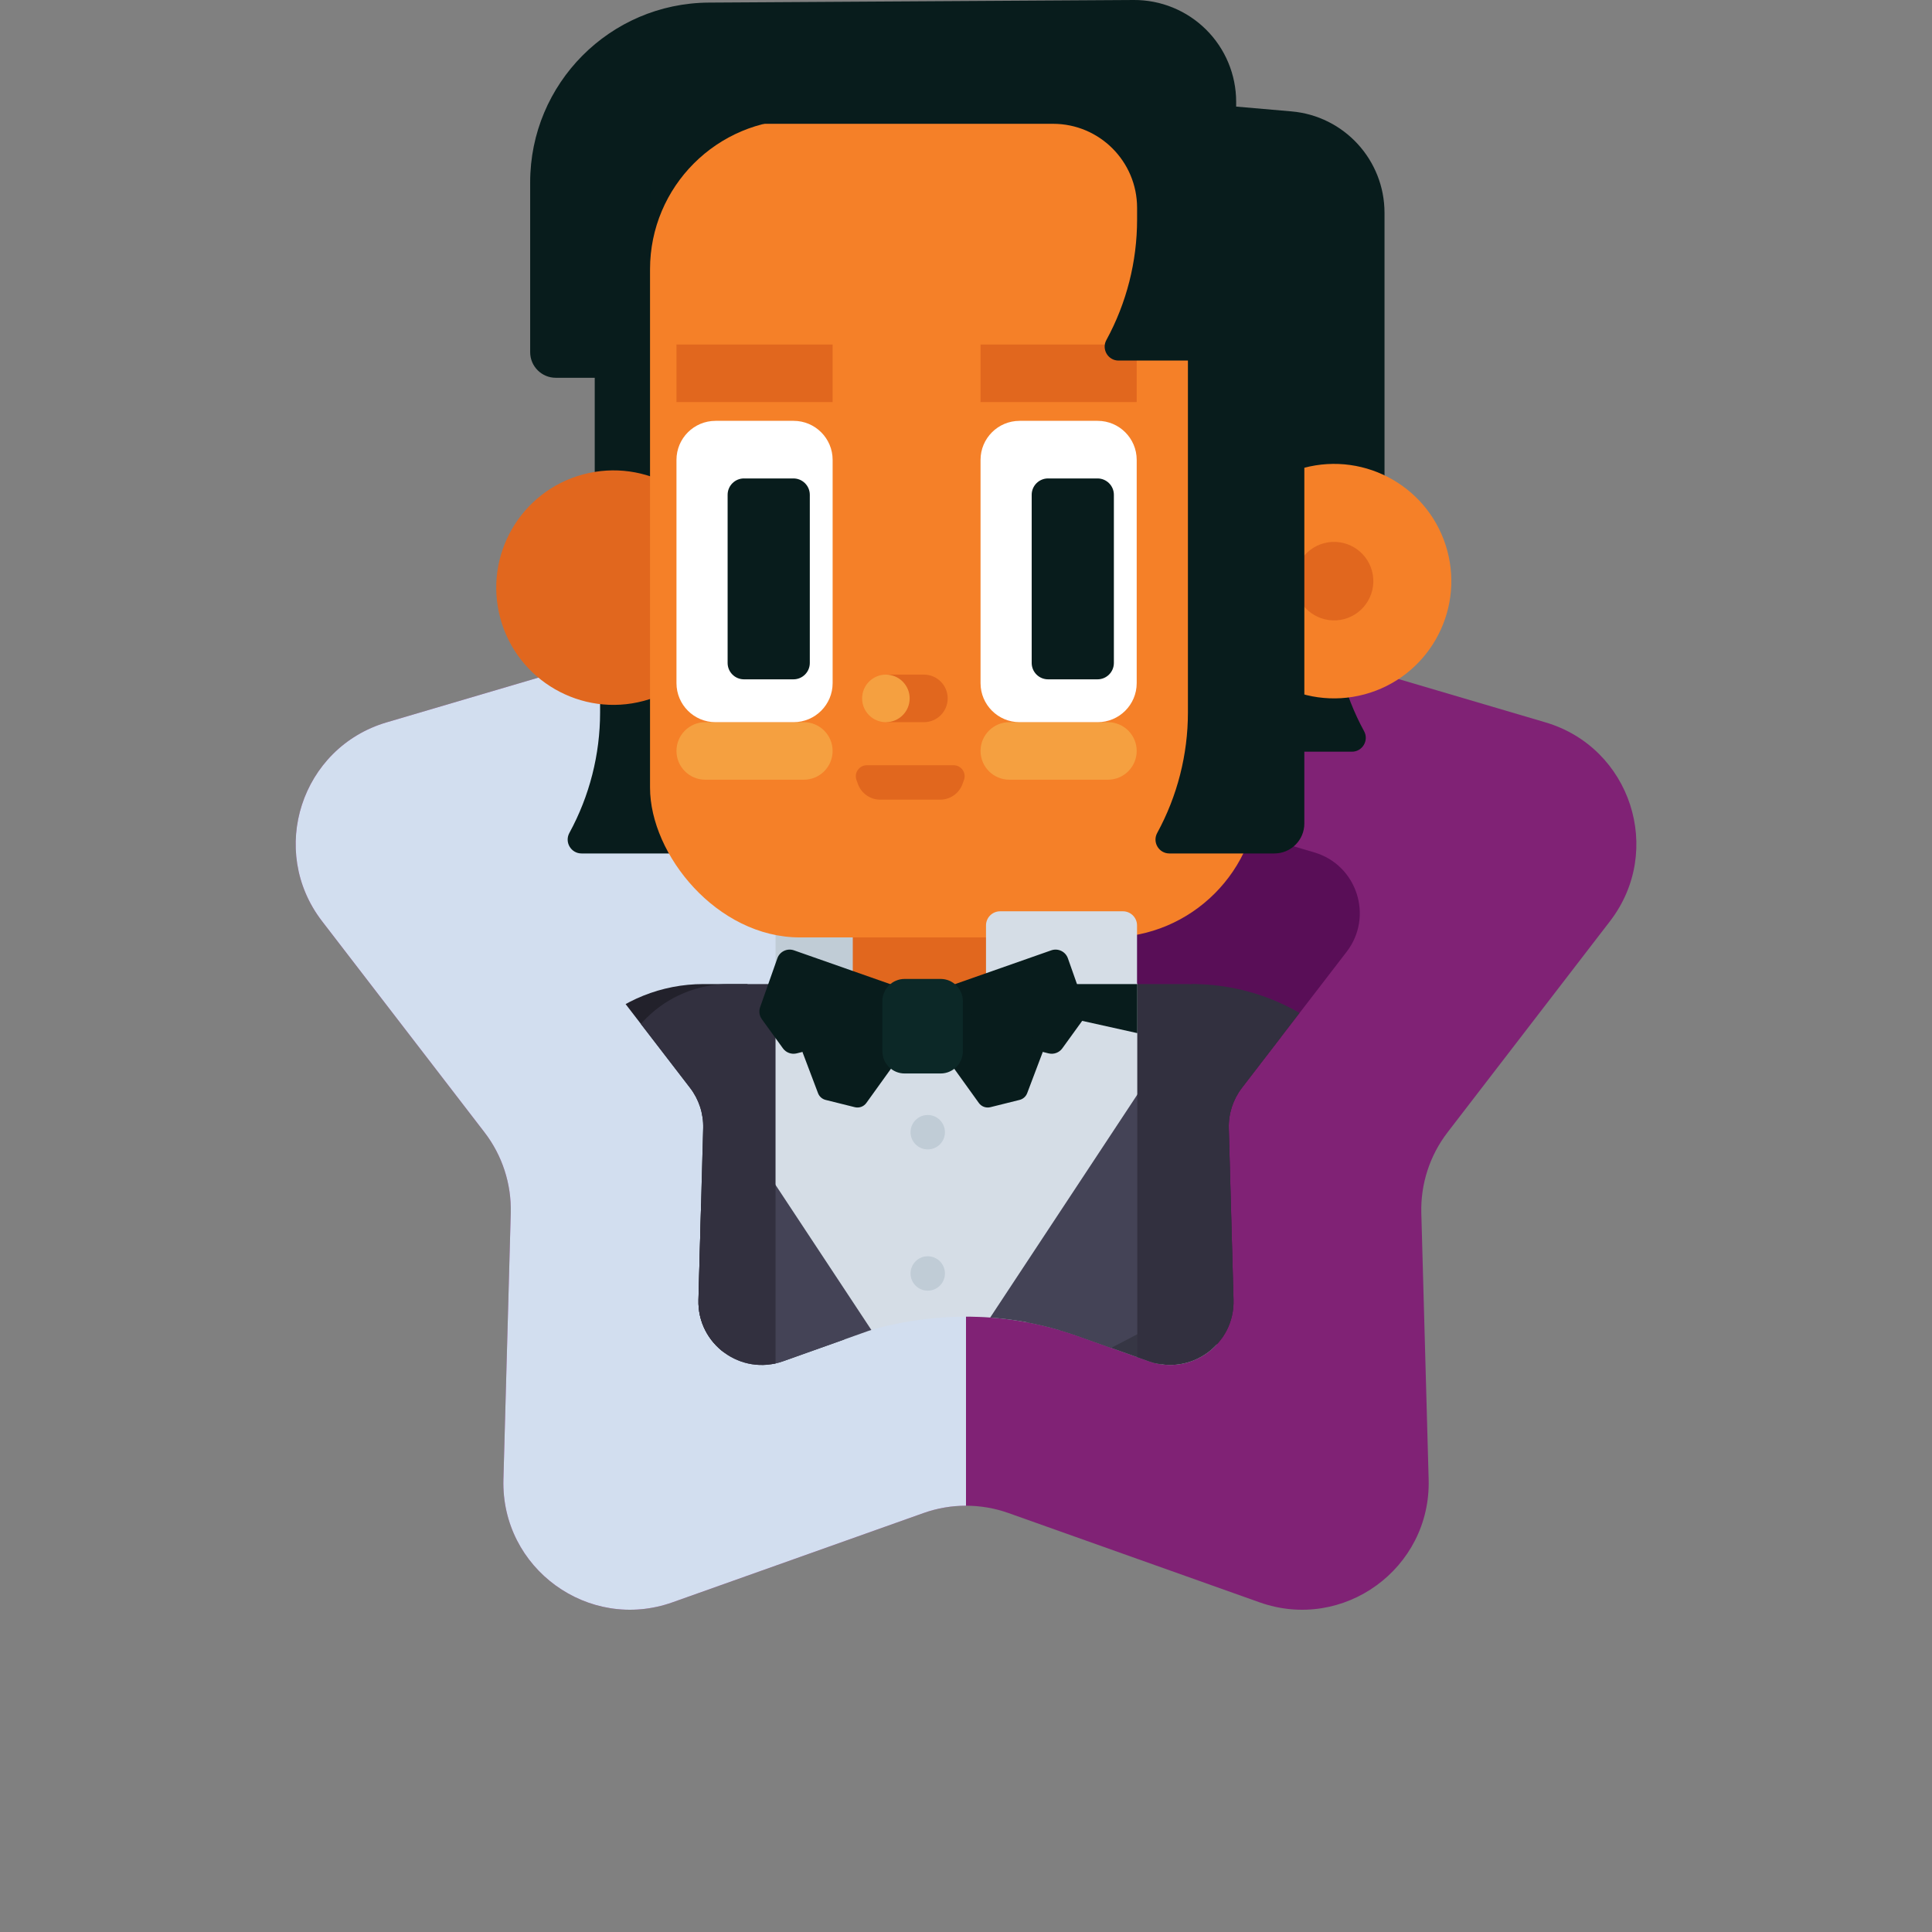 <?xml version="1.0" encoding="UTF-8"?>
<svg xmlns="http://www.w3.org/2000/svg" width="150" height="150" xmlns:xlink="http://www.w3.org/1999/xlink" version="1.1" viewBox="0 0 150 150">
  <rect x="0" y="0" width="150" height="150" fill="#808080" stroke="none"/>
  <!-- Generator: Adobe Illustrator 29.4.0, SVG Export Plug-In . SVG Version: 2.1.0 Build 152)  -->
  <defs>
    <clipPath id="clippath">
      <path d="M83.116,29.296l11.694,17.063c1.279,1.867,3.163,3.235,5.334,3.875l19.842,5.849c6.631,1.955,9.231,9.958,5.016,15.437l-12.614,16.395c-1.38,1.794-2.099,4.008-2.037,6.27l.569,20.678c.19,6.91-6.618,11.856-13.131,9.54l-19.49-6.931c-2.132-.758-4.461-.758-6.593,0l-19.49,6.931c-6.513,2.316-13.321-2.63-13.131-9.54l.569-20.678c.062-2.262-.657-4.477-2.037-6.27l-12.614-16.395c-4.215-5.479-1.615-13.482,5.016-15.437l19.842-5.849c2.171-.64,4.054-2.008,5.334-3.875l11.694-17.063c3.908-5.702,12.323-5.702,16.231,0Z" style="fill: none;"/>
    </clipPath>
    <clipPath id="clippath-1">
      <path d="M114.858,0H36.401v70.655h8.038c-.058,1.111.253,2.258,1.01,3.243l8.127,10.563c.69.897,1.05,2.004,1.019,3.135l-.367,13.322c-.095,3.455,3.309,5.928,6.566,4.77l6.608-2.35c.142-.051.288-.097.433-.137,5.377-1.466,10.821-1.265,15.855.526l5.513,1.96c3.257,1.158,6.661-1.315,6.566-4.77l-.367-13.323c-.031-1.131.329-2.239,1.019-3.135l8.127-10.562c.758-.984,1.068-2.131,1.01-3.243h9.297V0Z" style="fill: none;"/>
    </clipPath>
  </defs>
  <g style="isolation: isolate;">
    <g id="Layer_1">
      <g style="clip-path: url(#clippath);">
        <path d="M83.116,29.296l11.694,17.063c1.279,1.867,3.163,3.235,5.334,3.875l19.842,5.849c6.631,1.955,9.231,9.958,5.016,15.437l-12.614,16.395c-1.38,1.794-2.099,4.008-2.037,6.27l.569,20.678c.19,6.91-6.618,11.856-13.131,9.54l-19.49-6.931c-2.132-.758-4.461-.758-6.593,0l-19.49,6.931c-6.513,2.316-13.321-2.63-13.131-9.54l.569-20.678c.062-2.262-.657-4.477-2.037-6.27l-12.614-16.395c-4.215-5.479-1.615-13.482,5.016-15.437l19.842-5.849c2.171-.64,4.054-2.008,5.334-3.875l11.694-17.063c3.908-5.702,12.323-5.702,16.231,0Z" style="fill: #802275;"/>
        <path d="M83.692,103.728c-5.034-1.791-10.479-1.992-15.855-.526-.146.04-.291.086-.433.137l-6.608,2.35c-3.257,1.158-6.661-1.315-6.566-4.77l.367-13.322c.031-1.131-.329-2.238-1.019-3.135l-8.127-10.563c-2.108-2.739-.807-6.741,2.508-7.718l12.783-3.768c1.085-.32,2.027-1.004,2.667-1.938l7.534-10.994c1.954-2.851,6.161-2.851,8.115,0l7.535,10.994c.64.933,1.582,1.618,2.667,1.938l12.783,3.768c3.315.977,4.616,4.979,2.508,7.718l-8.127,10.562c-.69.897-1.05,2.004-1.019,3.135l.367,13.323c.095,3.455-3.309,5.928-6.566,4.77l-5.513-1.961Z" style="fill: #590e57;"/>
        <rect x="21.095" y="25.019" width="53.905" height="100.55" transform="translate(96.095 150.588) rotate(180)" style="fill: #d2deef; mix-blend-mode: multiply;"/>
      </g>
      <g style="clip-path: url(#clippath-1);">
        <g>
          <path d="M46.591,24.692v30.622c0,3.268-.819,6.483-2.383,9.352l-.002.003c-.391.718.128,1.593.946,1.593h8.152c1.285,0,2.326-1.041,2.326-2.326V24.692s-9.04-3.604-9.04,0" style="fill: #081c1c; fill-rule: evenodd;"/>
          <path d="M101.885,38.101c.421-.084.85-.127,1.28-.127l6.882,2.006c-3.604,0-6.525,2.921-6.525,6.525v.909c0,3.267.819,6.483,2.383,9.352l.002.003c.391.718-.129,1.593-.946,1.593h-12.468v-18.382s7.191-1.438,9.393-1.879" style="fill: #081c1c; fill-rule: evenodd;"/>
          <path d="M71.939,82.907h-11.726v-11.057c0-.606.491-1.097,1.097-1.097h9.532c.606,0,1.097.491,1.097,1.097v11.057Z" style="fill: #c0ccd6; fill-rule: evenodd;"/>
          <rect x="66.209" y="69.717" width="17.411" height="11.698" style="fill: #e1671e;"/>
          <polygon points="98.382 167.287 51.666 167.287 51.334 141.575 76.733 114.837 94.387 141.437 98.453 141.575 98.382 167.287" style="fill: #b67d42; fill-rule: evenodd;"/>
          <path d="M88.3,76.363h-28.257c-7.554,0-5.988,5.795-6.608,13.324-1.383,16.805-3.583,43.533-3.583,43.533h50.949l-12.501-56.857Z" style="fill: #d5dde6; fill-rule: evenodd;"/>
          <polygon points="90.694 96.956 71.72 111.227 55.541 106.481 57.389 135.202 88.518 135.202 90.694 96.956" style="fill: #444356; fill-rule: evenodd;"/>
          <path d="M66.209,76.402s1.451,3.654,8.119,3.654,9.292-3.654,9.292-3.654l-10.042-2.639-7.369,2.639Z" style="fill: #e1671e; fill-rule: evenodd;"/>
          <path d="M107.493,16.526c0-4.1-3.135-7.521-7.22-7.877-2.318-.201-4.298-.373-4.298-.373v-.369c0-2.105-.839-4.123-2.333-5.607C92.15.815,90.126-.012,88.021,0c-8.625.053-22.554.138-32.988.201-7.674.047-13.871,6.281-13.871,13.956v13.184c0,1.099.891,1.99,1.99,1.99h3.023v13.369l19.729-3.342,8.288,10.027h25.721c4.186,0,7.58-3.394,7.58-7.58v-25.28Z" style="fill: #081c1c; fill-rule: evenodd;"/>
          <path d="M45.275,36.832c-4.852,1.301-7.736,6.295-6.436,11.147,1.3,4.853,6.295,7.737,11.148,6.436,4.852-1.3,7.736-6.296,6.436-11.147-1.3-4.853-6.295-7.737-11.147-6.436" style="fill: #e1671e; fill-rule: evenodd;"/>
          <rect x="50.468" y="9.278" width="47.245" height="63.503" rx="11.632" ry="11.632" style="fill: #f58028;"/>
          <rect x="76.13" y="26.749" width="12.123" height="4.466" style="fill: #e1671e;"/>
          <rect x="52.521" y="26.749" width="12.123" height="4.466" style="fill: #e1671e;"/>
          <path d="M78.363,60.536h7.657c1.233,0,2.233-1,2.233-2.233s-1-2.233-2.233-2.233h-7.657c-1.233,0-2.233,1-2.233,2.233s1,2.233,2.233,2.233" style="fill: #f5a040; fill-rule: evenodd;"/>
          <path d="M54.754,60.536h7.657c1.234,0,2.233-1,2.233-2.233s-1-2.233-2.233-2.233h-7.657c-1.233,0-2.233,1-2.233,2.233s1,2.233,2.233,2.233" style="fill: #f5a040; fill-rule: evenodd;"/>
          <path d="M79.16,32.674h6.062c1.673,0,3.031,1.358,3.031,3.031v17.334c0,1.673-1.358,3.031-3.031,3.031h-6.062c-1.673,0-3.031-1.358-3.031-3.031v-17.334c0-1.673,1.358-3.03,3.03-3.03Z" style="fill: #fff;"/>
          <path d="M55.552,32.674h6.062c1.673,0,3.031,1.358,3.031,3.031v17.334c0,1.673-1.358,3.031-3.031,3.031h-6.062c-1.673,0-3.031-1.358-3.031-3.031v-17.334c0-1.673,1.358-3.03,3.03-3.03Z" style="fill: #fff;"/>
          <path d="M81.372,37.146h3.839c.701,0,1.27.569,1.27,1.27v13.056c0,.701-.569,1.271-1.271,1.271h-3.839c-.701,0-1.271-.569-1.271-1.271v-13.056c0-.702.57-1.271,1.271-1.271Z" style="fill: #081c1c;"/>
          <path d="M57.764,37.146h3.839c.701,0,1.27.569,1.27,1.27v13.056c0,.701-.569,1.271-1.271,1.271h-3.839c-.701,0-1.271-.569-1.271-1.271v-13.056c0-.702.57-1.271,1.271-1.271Z" style="fill: #081c1c;"/>
          <path d="M101.222,36.328c-4.852,1.301-7.736,6.295-6.436,11.148,1.3,4.852,6.295,7.736,11.148,6.435,4.852-1.3,7.736-6.295,6.436-11.147-1.301-4.852-6.295-7.736-11.148-6.436" style="fill: #f58028; fill-rule: evenodd;"/>
          <path d="M102.789,42.176c-1.625.435-2.591,2.108-2.155,3.733.435,1.625,2.108,2.591,3.733,2.155,1.625-.436,2.591-2.108,2.155-3.733-.436-1.625-2.108-2.591-3.733-2.155" style="fill: #e1671e; fill-rule: evenodd;"/>
          <path d="M68.829,52.377h2.904c1.019,0,1.845.826,1.845,1.845v.002c0,1.019-.826,1.845-1.845,1.845h-2.904v-3.692Z" style="fill: #e1671e; fill-rule: evenodd;"/>
          <path d="M68.78,52.377c-1.019,0-1.846.828-1.846,1.847s.827,1.846,1.846,1.846,1.846-.827,1.846-1.846-.827-1.847-1.846-1.847" style="fill: #f5a040; fill-rule: evenodd;"/>
          <path d="M74.844,60.555c.094-.262.054-.553-.106-.78-.16-.228-.421-.363-.699-.363h-6.738c-.278,0-.539.136-.699.363-.16.227-.2.518-.106.78.036.102.073.205.11.307.262.734.957,1.223,1.736,1.223h4.654c.779,0,1.474-.489,1.736-1.223.037-.102.074-.206.11-.307" style="fill: #e1671e; fill-rule: evenodd;"/>
          <path d="M89.92,7.733c-.421-.084-.85-.127-1.28-.127h-31.599c-3.604,0-6.525,2.921-6.525,6.525v2.006c0-1.731.687-3.39,1.911-4.614,1.224-1.224,2.883-1.911,4.614-1.911h24.717c3.604,0,6.525,2.922,6.525,6.525v.909c0,3.267-.819,6.483-2.383,9.352l-.002.003c-.391.718.129,1.593.946,1.593h12.468V9.612s-7.191-1.438-9.393-1.879" style="fill: #081c1c; fill-rule: evenodd;"/>
          <path d="M88.279,82.907h-11.726v-11.057c0-.606.491-1.097,1.097-1.097h9.532c.606,0,1.097.491,1.097,1.097v11.057Z" style="fill: #d5dde6; fill-rule: evenodd;"/>
          <path d="M92.23,24.692v30.622c0,3.268-.819,6.483-2.383,9.352l-.002.003c-.391.718.128,1.593.946,1.593h8.152c1.285,0,2.326-1.041,2.326-2.326V24.692s-9.04-3.604-9.04,0" style="fill: #081c1c; fill-rule: evenodd;"/>
          <path d="M73.365,87.904c0,.737-.598,1.335-1.335,1.335s-1.336-.598-1.336-1.335.598-1.336,1.336-1.336,1.335.598,1.335,1.336" style="fill: #c0ccd6; fill-rule: evenodd;"/>
          <path d="M73.365,98.872c0,.737-.598,1.335-1.335,1.335s-1.336-.598-1.336-1.335.598-1.336,1.336-1.336,1.335.598,1.335,1.336" style="fill: #c0ccd6; fill-rule: evenodd;"/>
          <path d="M93.444,89.645l-21.887,20.816c-.645.614-.051,1.684.811,1.46l16.952-4.401,4.124-17.875Z" style="fill: #363644; fill-rule: evenodd;"/>
          <line x1="72.03" y1="110.976" x2="72.03" y2="128.44" style="fill: none; stroke: #363644; stroke-miterlimit: 10; stroke-width: .796px;"/>
          <path d="M89.306,83.462l-17.897,27.119c-.491.743.329,1.652,1.119,1.24l18.167-9.479-1.388-18.88Z" style="fill: #444356; fill-rule: evenodd;"/>
          <path d="M50.453,89.645l21.887,20.816c.645.614.051,1.684-.811,1.46l-16.952-4.401-4.124-17.875Z" style="fill: #363644; fill-rule: evenodd;"/>
          <path d="M55.841,85.378l16.647,25.203c.491.743-.329,1.652-1.118,1.24l-15.529-8.099v-18.344Z" style="fill: #444356; fill-rule: evenodd;"/>
          <path d="M88.3,76.402h3.826c4.717,0,8.54,3.823,8.54,8.54v82.11c0,.335-.133.656-.37.892-.237.237-.558.37-.893.37h-9.842c-.335,0-.656-.133-.893-.37-.237-.237-.37-.558-.37-.892v-90.649Z" style="fill: #32303f; fill-rule: evenodd;"/>
          <path d="M92.682,107.643c-.01-.304.104-.6.316-.818.212-.219.503-.343.808-.343h.002c.684,0,1.273.484,1.408,1.154,1.357,6.786,8.332,41.664,11.05,55.251.267,1.333-.078,2.715-.94,3.766-.862,1.052-2.15,1.661-3.509,1.661h-7.166s-1.692-52.182-1.968-60.671" style="fill: #22212b; fill-rule: evenodd;"/>
          <path d="M109.189,92.054c-.549-8.798-7.845-15.653-16.661-15.653h-.001s6.086,71.805,7.995,94.334c.32,3.775,3.478,6.677,7.267,6.677h.001c1.745,0,3.411-.722,4.607-1.993,1.194-1.272,1.811-2.981,1.701-4.722-.993-15.905-3.51-56.219-4.91-78.644" style="fill: #32303f; fill-rule: evenodd;"/>
          <path d="M58.04,76.402h-3.412c-6.606,0-12.083,5.117-12.532,11.708-.733,10.772-1.775,26.073-2.237,32.853-.061.896.252,1.778.866,2.435.613.656,1.472,1.029,2.37,1.029h8.79c1.71,0,3.126-1.327,3.237-3.033.684-10.548,2.918-44.992,2.918-44.992" style="fill: #22212b; fill-rule: evenodd;"/>
          <path d="M36.998,160.313c-.162,2.149.579,4.268,2.045,5.847,1.466,1.58,3.523,2.478,5.678,2.478h.002c2.242,0,4.375-.965,5.854-2.649,1.48-1.684,2.163-3.923,1.875-6.146-.781-6.032-1.676-12.949-1.676-12.949,0,0,2.549-22.861,3.307-29.66.054-.48-.1-.96-.422-1.32-.322-.36-.782-.565-1.265-.565h-10.44c-.888,0-1.626.685-1.693,1.57-.478,6.356-2.292,30.459-3.265,43.394" style="fill: #22212b; fill-rule: evenodd;"/>
          <path d="M60.213,76.402h-3.629c-2.406,0-4.713.956-6.415,2.657-1.701,1.701-2.657,4.008-2.657,6.415v79.465c0,1.864,1.511,3.375,3.376,3.375h5.949c1.864,0,3.376-1.511,3.376-3.375v-88.536Z" style="fill: #32303f; fill-rule: evenodd;"/>
          <polygon points="78.006 76.402 88.3 76.402 88.3 80.211 78.022 77.927 78.006 76.402" style="fill: #081c1c; fill-rule: evenodd;"/>
          <path d="M71.815,77.354l-10.17-3.57c-.528-.185-1.106.092-1.292.619l-1.338,3.796c-.111.313-.06.661.135.931l1.637,2.264c.243.336.667.49,1.07.389l9.871-2.49c.45-.114.766-.519.766-.983,0-.43-.272-.814-.678-.957" style="fill: #081c1c; fill-rule: evenodd;"/>
          <path d="M71.248,77.426l-8.436,3.203c-.438.166-.658.656-.492,1.094l1.192,3.151c.098.26.319.456.588.523l2.269.565c.337.084.692-.046.894-.328l4.974-6.919c.227-.316.21-.745-.04-1.042-.232-.275-.613-.374-.95-.246" style="fill: #081c1c; fill-rule: evenodd;"/>
          <path d="M71.449,77.354l10.17-3.57c.528-.185,1.106.092,1.292.619l1.338,3.796c.111.313.06.661-.135.931l-1.637,2.264c-.243.336-.667.49-1.07.389l-9.871-2.49c-.45-.114-.766-.519-.766-.983,0-.43.272-.814.678-.957" style="fill: #081c1c; fill-rule: evenodd;"/>
          <path d="M72.015,77.426l8.435,3.203c.438.166.658.656.492,1.094l-1.192,3.151c-.098.26-.319.456-.589.523l-2.269.565c-.337.084-.692-.046-.895-.328l-4.974-6.919c-.227-.316-.21-.745.04-1.042.232-.275.613-.374.95-.246" style="fill: #081c1c; fill-rule: evenodd;"/>
          <path d="M73.028,83.345h-2.792c-.955,0-1.729-.774-1.729-1.729v-3.883c0-.955.774-1.729,1.729-1.729h2.792c.955,0,1.729.774,1.729,1.729v3.883c0,.955-.774,1.729-1.729,1.729" style="fill: #0c2827; fill-rule: evenodd;"/>
        </g>
      </g>
    </g>
  </g>
</svg>
